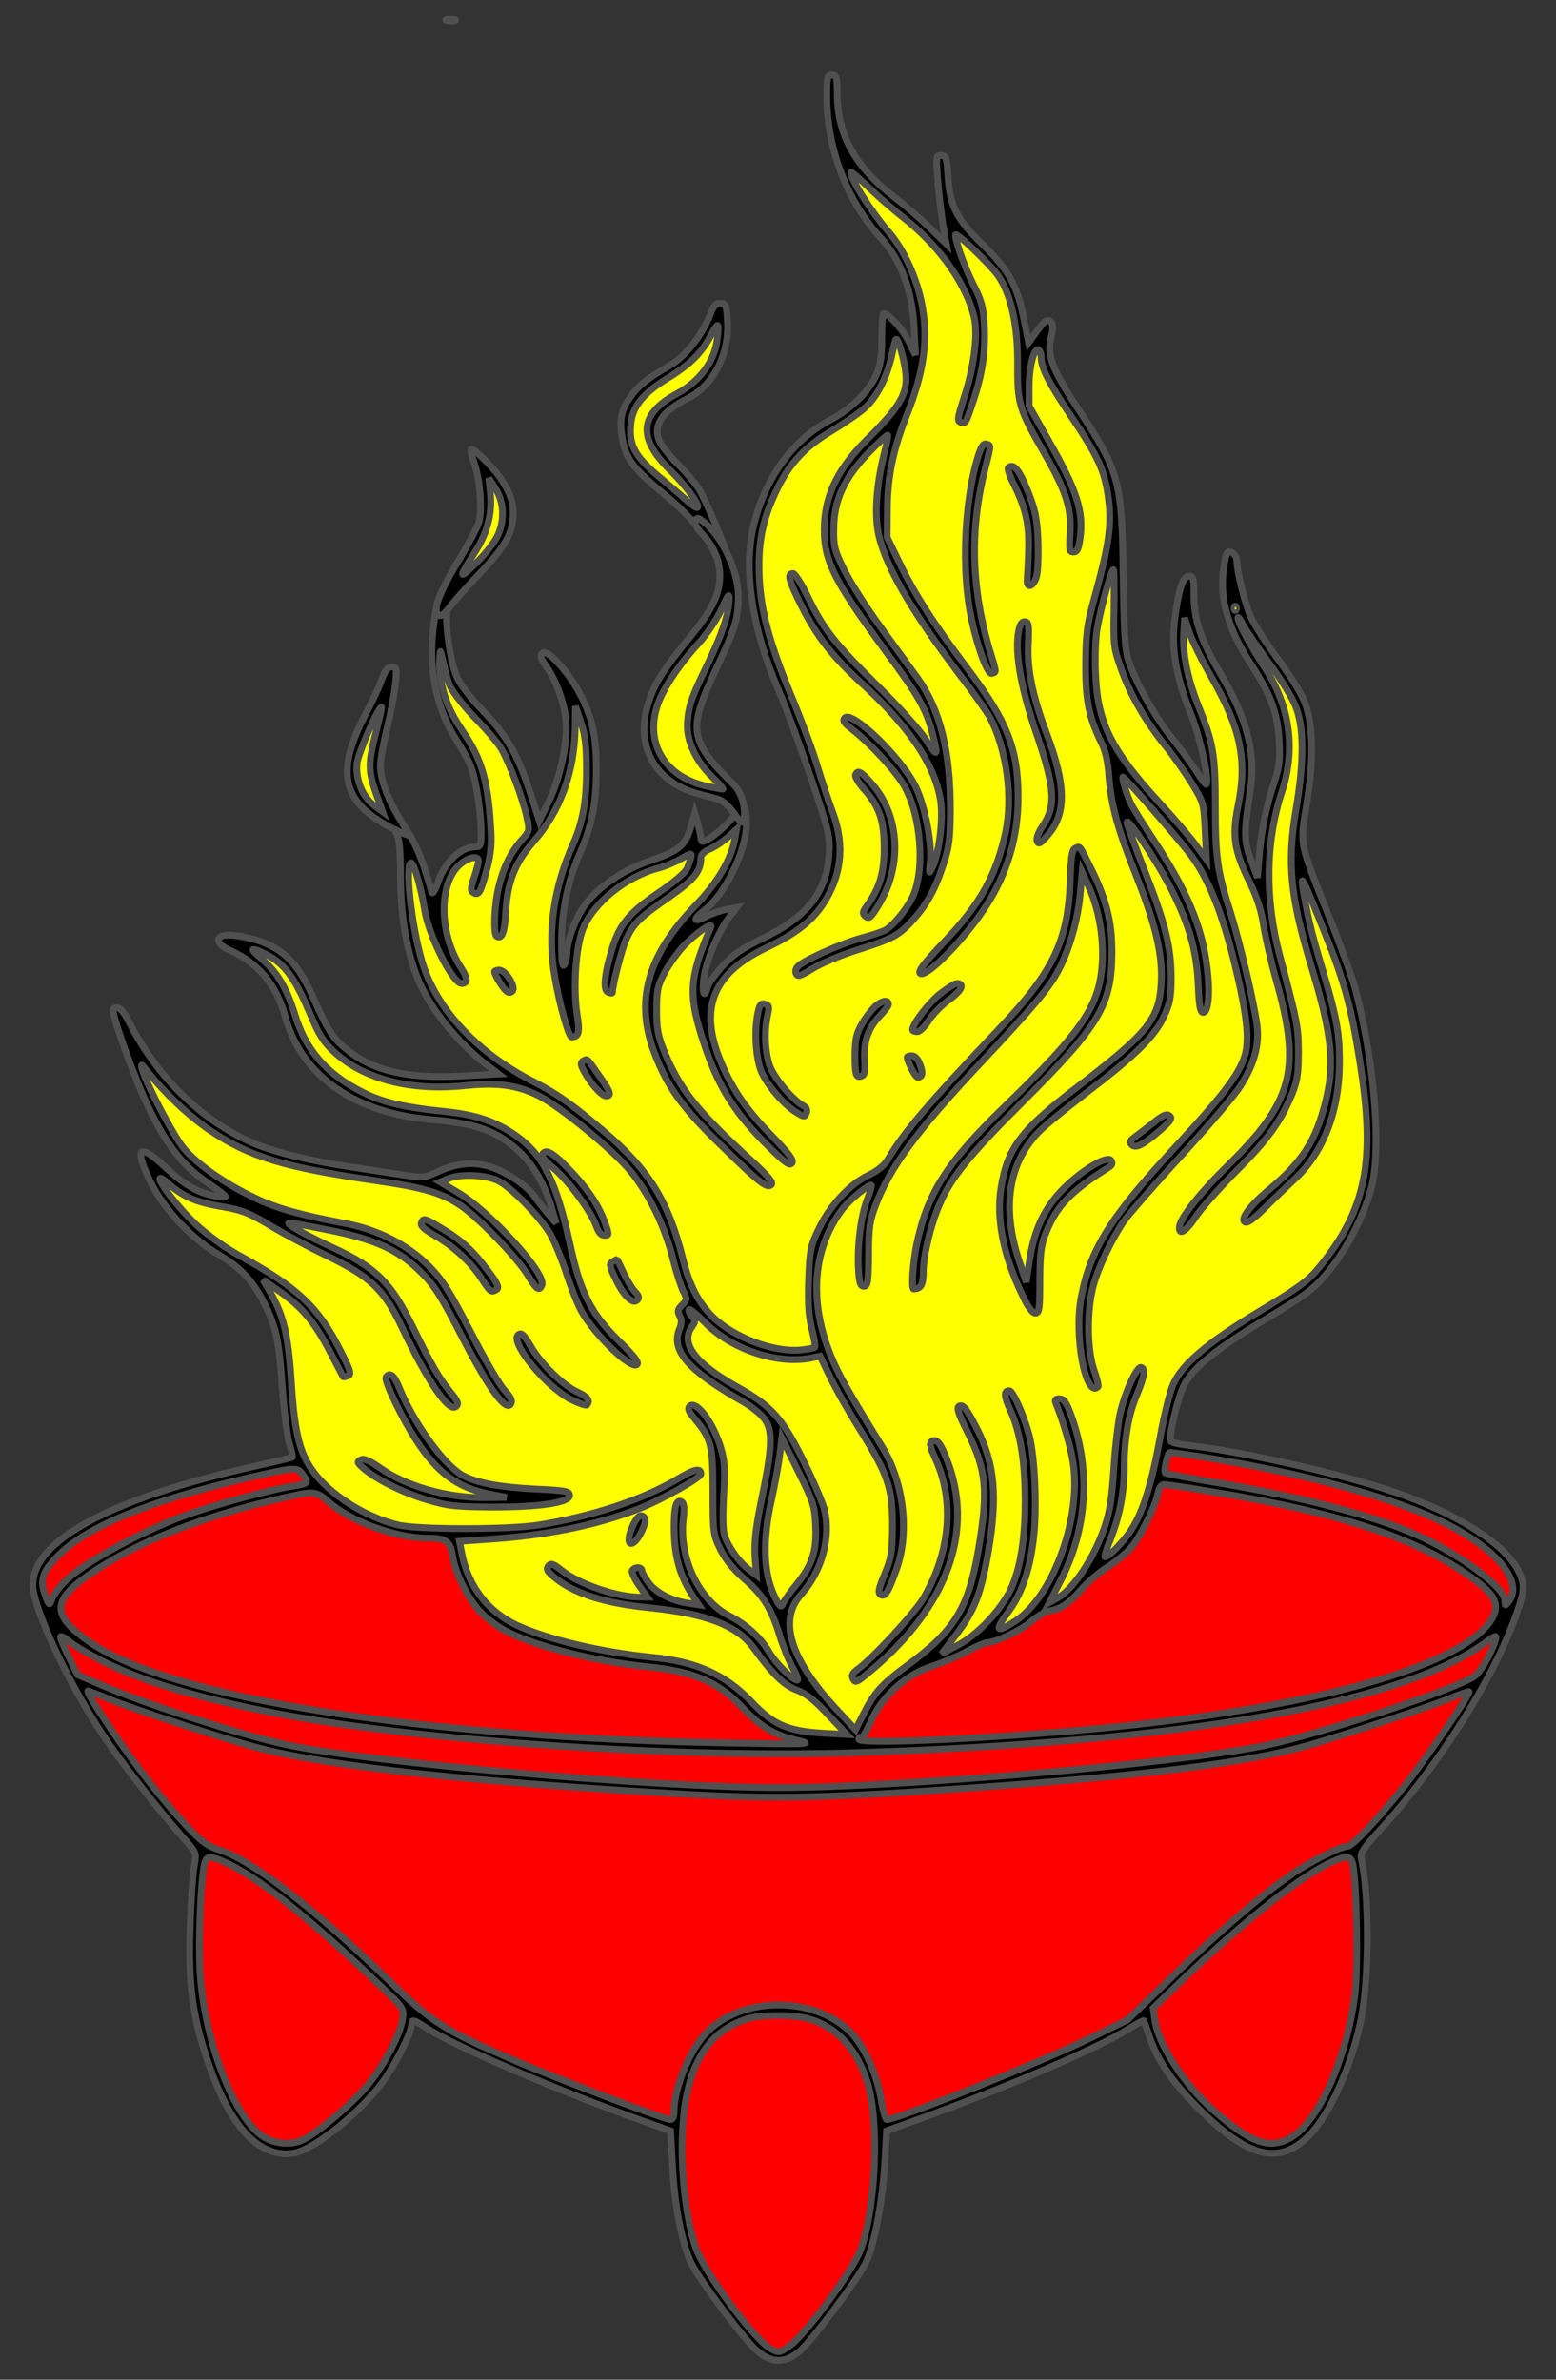 <?xml version="1.0" encoding="utf-8"?>
<svg xmlns:xl="http://www.w3.org/1999/xlink" xmlns="http://www.w3.org/2000/svg"
     xmlns:dc="http://purl.org/dc/elements/1.1/"
     xmlns:xlink="http://www.w3.org/1999/xlink"
     version="1.1"
     viewBox="67.5 63 229.5 351"
     width="229.5"
     height="351"
     preserveAspectRatio="xMidYMid meet"
     zoomAndPan="magnify"
     contentScriptType="application/ecmascript"
     contentStyleType="text/css">
   <rect x="67.5" y="63" width="229.5" height="351" fill="#333333" stroke="none"/>
   <defs/>
   <g fill-opacity="1" stroke-opacity="1" stroke="#505050" stroke-dasharray="none"
      fill="#ffff00">
      <title>Brazier</title>
      <g>
         <title>Art</title>
         <g>
            <g>
               <g>
                  <g  id="outline-0">
                     <path 
                           d="M 174.858 145.177 C 174.667 143.967 171.433 136.436 170.528 135.019 C 169.95 134.15 168.528 132.495 167.342 131.322 C 166.155 130.149 164.998 128.652 164.737 128.013 C 163.807 125.679 165.168 123.663 168.874 121.796 C 172.691 119.87 175.086 115.289 174.794 110.414 C 174.651 107.995 174.581 107.806 173.809 107.729 C 173.114 107.638 172.773 108.013 172.209 109.503 C 171.008 112.534 168.507 115.691 166.19 116.978 C 163.07 118.753 161.579 119.95 160.441 121.611 C 159.1 123.504 158.842 124.905 159.269 127.599 C 159.733 130.526 160.902 132.102 165.046 135.527 C 168.861 138.644 171.746 141.949 172.799 144.303 C 173.264 145.47 173.644 145.85 174.191 145.763 C 174.62 145.695 174.895 145.412 174.858 145.177 Z"
                           fill="black"/>
                  </g>
               </g>
               <g>
                  <path d="M 164.971 133.538 C 161.105 130.349 160.19 128.613 160.56 125.393 C 160.814 122.952 162.422 120.977 165.739 118.931 C 169.206 116.821 170.87 115.197 172.328 112.525 C 173.469 110.383 173.559 110.449 173.306 112.89 C 172.954 116.227 170.786 119.212 167.32 121.081 C 161.825 124.032 161.504 127.565 166.249 132.255 C 169.943 135.872 172.076 139.736 168.817 136.85 C 167.882 135.998 166.127 134.516 164.971 133.538 Z"/>
               </g>
            </g>
            <g>
               <g  id="outline-1">
                  <path 
                        d="M 133.445 66.05 C 133.8 66.129 134.354 66.129 134.63 66.05 C 134.868 65.931 134.591 65.852 133.919 65.852 C 133.287 65.852 133.05 65.931 133.445 66.05 Z"
                        fill="black"/>
               </g>
            </g>
            <g>
               <g  id="outline-2">
                  <path 
                        d="M 189.449 77.235 C 189.449 84.863 192.414 92.649 197.394 98.064 C 200.397 101.344 202.057 105.85 202.334 111.422 L 202.532 115.375 L 201.504 113.32 C 200.595 111.502 198.54 109.249 197.828 109.249 C 197.67 109.249 197.552 110.909 197.552 112.924 C 197.552 115.81 197.354 116.956 196.682 118.418 C 195.536 120.908 192.967 123.359 189.845 125.019 C 184.272 127.943 180.122 133.872 178.541 141.025 C 177.158 147.428 178.541 156.084 182.296 164.7 C 183.363 167.15 185.497 172.96 187.078 177.624 C 189.805 185.766 189.924 186.24 189.766 189.086 C 189.41 194.659 186.485 198.334 179.845 201.496 C 176.92 202.919 175.695 203.749 174.075 205.488 C 172.968 206.713 171.941 208.136 171.822 208.69 C 171.348 210.508 170.992 209.243 171.348 206.99 C 171.743 204.46 173.521 200.311 175.102 198.216 L 176.13 196.872 L 174.628 197.149 C 173.759 197.307 172.415 197.781 171.585 198.216 C 169.727 199.164 169.648 198.611 171.427 197.228 C 174.43 194.935 177.592 188.454 177.592 184.541 C 177.592 181.537 177.276 181.379 175.616 183.513 C 174.312 185.173 171.901 187.11 171.111 187.11 C 170.992 187.11 170.873 186.873 170.873 186.596 C 170.873 186.359 170.676 185.41 170.439 184.541 L 169.964 182.96 L 169.411 184.936 C 168.581 187.742 167.672 188.493 163.601 189.876 C 159.333 191.299 155.38 194.026 153.523 196.872 C 152.218 198.809 151.112 201.971 151.112 203.67 C 151.112 204.223 150.914 204.974 150.716 205.29 C 150.44 205.686 150.321 204.619 150.321 201.931 C 150.321 197.346 151.27 192.801 153.127 188.612 C 154.787 184.857 155.459 181.339 155.459 176.438 C 155.459 171.617 154.827 168.652 152.969 165.214 C 151.27 162.012 148.187 158.692 147.515 159.325 C 147.12 159.72 147.238 160.115 148.108 161.34 C 149.531 163.396 150.637 166.439 150.954 169.008 C 151.309 172.091 150.203 177.624 148.464 181.142 L 147.041 184.066 L 145.737 180.035 C 143.879 174.344 142.298 171.577 138.78 167.901 C 137.081 166.162 135.342 163.91 134.907 162.921 C 133.998 160.866 133.208 155.807 133.405 153.357 C 133.484 152.132 133.366 151.736 132.852 151.618 C 132.061 151.46 131.824 152.171 131.35 156.163 C 130.718 161.973 131.982 167.783 134.907 172.288 C 135.737 173.593 136.725 175.371 137.041 176.28 C 137.753 178.375 138.464 182.96 138.464 185.687 C 138.464 187.663 138.385 187.9 137.674 187.9 C 135.46 187.9 133.129 190.113 132.101 193.117 C 131.706 194.303 131.31 194.935 131.192 194.619 C 131.113 194.303 130.639 192.762 130.164 191.26 C 128.979 187.544 127.081 184.225 126.331 184.501 C 126.014 184.62 125.659 184.738 125.58 184.738 C 125.461 184.738 125.659 185.252 125.975 185.885 C 126.41 186.714 126.568 188.414 126.568 192.287 C 126.607 197.979 127.358 202.761 128.979 206.99 C 130.678 211.456 134.947 216.831 139.65 220.349 L 141.033 221.416 L 135.895 221.693 C 127.714 222.167 122.536 221.021 118.623 217.78 C 116.568 216.159 115.857 215.013 113.446 209.599 C 111.312 204.856 108.901 202.603 104.751 201.496 C 101.707 200.706 99.731 200.745 99.731 201.654 C 99.731 202.168 100.324 202.682 101.391 203.156 C 105.62 205.053 108.268 208.215 109.573 212.958 C 112.023 221.772 119.888 227.265 131.508 228.175 C 137.871 228.728 140.796 229.795 144.116 232.878 C 146.211 234.854 147.871 237.779 148.898 241.257 L 149.531 243.431 L 148.345 242.047 C 147.713 241.296 146.764 240.111 146.29 239.399 C 145.065 237.7 141.666 235.526 139.255 234.933 C 136.844 234.34 134.591 234.656 131.943 235.882 C 130.046 236.751 129.809 236.751 126.805 236.277 C 125.066 236.04 121.706 235.486 119.295 235.131 C 113.209 234.222 108.387 233.036 105.225 231.771 C 97.597 228.609 90.799 222.088 86.689 214.025 C 85.582 211.851 84.871 211.219 84.199 211.851 C 83.803 212.247 87.4 222.246 89.455 226.435 C 91.985 231.692 94.396 234.854 97.676 237.146 C 101.312 239.676 101.391 239.794 99.534 239.478 C 96.767 239.004 94.791 237.858 91.985 235.249 C 87.914 231.415 87.163 232.245 89.85 237.621 C 91.827 241.533 95.937 245.841 99.889 248.134 C 103.091 250.031 104.909 252.007 106.687 255.643 C 108.308 259.003 108.664 260.86 109.177 268.133 C 109.415 271.295 109.849 274.733 110.165 275.84 C 110.482 276.907 110.719 277.855 110.6 277.934 C 110.521 278.014 108.11 278.606 105.186 279.239 C 82.539 284.298 70.879 291.017 72.5 298.052 C 73.527 302.637 78.073 311.964 82.618 318.802 C 85.068 322.556 90.641 329.671 94.751 334.334 C 96.49 336.31 96.49 336.31 96.135 338.287 C 95.937 339.354 95.66 343.385 95.542 347.179 C 95.265 355.242 95.819 359.787 97.795 365.993 C 101.115 376.427 105.62 381.446 110.837 380.577 C 113.881 380.063 120.758 374.49 124.038 369.945 C 125.935 367.257 128.188 362.791 128.188 361.684 C 128.188 360.775 128.425 360.815 130.52 362.198 C 134.789 364.925 150.479 371.644 162.218 375.794 L 166.407 377.296 L 166.684 382.276 C 166.961 388.126 168.028 393.698 169.411 396.702 C 170.518 399.113 177.316 408.204 179.213 409.784 C 181.387 411.603 183.284 411.603 185.458 409.784 C 187.276 408.243 194.429 398.639 195.338 396.465 C 196.564 393.619 197.67 387.533 197.986 382.118 L 198.263 377.296 L 202.848 375.636 C 216.088 370.854 229.921 364.886 234.19 362.119 C 235.257 361.447 236.166 360.973 236.206 361.052 C 236.245 361.131 236.64 362.198 237.036 363.384 C 238.182 366.822 240.355 370.024 243.992 373.7 C 251.501 381.288 256.086 382.474 260.552 378.008 C 263.674 374.885 266.955 367.494 268.298 360.578 C 269.484 354.452 269.445 342.002 268.259 337.061 C 268.101 336.389 268.694 335.481 270.868 333.109 C 279.602 323.584 287.784 310.699 291.183 301.016 C 292.408 297.538 292.447 296.629 291.42 294.653 C 289.404 290.661 282.408 286.234 273.041 283.033 C 265.176 280.345 250.75 277.104 242.885 276.195 C 241.541 276.077 240.316 275.761 240.197 275.603 C 239.802 274.931 241.304 268.726 242.253 267.066 C 243.755 264.497 246.995 261.888 254.268 257.501 C 260.315 253.865 261.303 253.114 263.398 250.584 C 266.283 247.106 269.01 241.652 269.919 237.542 C 271.223 231.494 270.077 218.728 267.31 208.571 C 266.876 207.03 265.137 202.208 263.398 197.9 C 259.09 187.07 259.208 187.742 260.236 181.497 C 261.342 174.739 261.184 169.364 259.761 166.162 C 259.248 164.977 257.509 162.25 255.888 160.076 C 254.268 157.902 252.529 155.175 252.015 154.068 C 251.106 152.013 249.96 147.428 249.92 145.689 C 249.92 144.859 248.972 144.069 248.497 144.543 C 248.379 144.622 248.142 145.689 247.983 146.835 C 247.312 151.104 248.616 155.807 251.975 160.906 C 254.9 165.411 255.928 168.059 256.165 172.17 C 256.323 175.016 256.204 176.083 255.532 178.098 C 254.307 181.735 253.556 185.292 253.24 189.086 L 252.963 192.445 L 252.015 189.876 C 250.948 187.11 250.948 185.647 251.896 179.679 C 252.766 174.107 251.462 169.048 247.509 162.368 C 244.624 157.467 243.596 154.424 243.596 150.709 C 243.596 148.337 243.517 147.982 242.885 147.982 C 242.015 147.982 241.423 149.602 240.83 153.871 C 240.197 158.495 240.83 162.566 243.241 168.534 C 244.505 171.775 245.928 178.217 245.414 178.691 C 245.335 178.77 244.664 177.901 243.952 176.755 C 243.201 175.608 241.541 173.316 240.197 171.656 C 237.707 168.494 235.059 163.751 233.953 160.471 C 233.439 158.93 233.281 156.519 233.162 148.416 C 233.004 133.832 232.688 132.686 226.443 123.2 C 222.649 117.43 221.859 115.296 222.53 112.727 C 222.847 111.541 222.847 110.869 222.57 110.553 C 222.056 109.921 221.661 110.158 220.317 112.015 L 219.21 113.557 L 218.539 110.158 C 217.55 105.099 216.325 102.885 212.531 99.17 C 208.579 95.336 207.591 93.4 207.314 88.973 C 207.156 86.246 207.037 85.93 206.326 85.93 C 205.575 85.93 205.535 86.088 205.812 89.566 C 205.97 91.582 206.326 94.546 206.563 96.087 L 207.077 98.973 L 204.508 96.483 C 203.085 95.099 200.832 93.163 199.528 92.175 C 193.718 87.748 191.03 82.966 190.991 76.998 C 190.991 74.389 190.872 74.073 190.2 74.073 C 189.528 74.073 189.449 74.389 189.449 77.235 Z"
                        fill="black"/>
               </g>
            </g>
            <g>
               <path d="M 200.555 94.941 C 206.089 99.249 210.12 104.98 211.227 110 C 211.741 112.529 211.108 117.43 209.646 121.778 C 208.776 124.505 208.658 125.058 209.132 125.256 C 209.922 125.532 209.922 125.532 210.99 122.331 C 212.373 118.3 212.887 114.782 212.689 111.067 C 212.531 108.3 212.294 107.391 211.069 104.98 C 209.804 102.451 208.421 98.656 208.421 97.668 C 208.421 97.075 213.677 102.095 214.823 103.794 C 216.681 106.64 217.63 111.106 217.59 116.719 C 217.55 122.529 217.788 123.319 221.424 129.643 C 224.744 135.413 225.534 137.903 225.337 141.539 C 225.179 144.108 225.218 144.424 225.85 144.424 C 226.364 144.424 226.601 143.95 226.799 142.448 C 227.352 138.456 226.364 135.374 222.293 128.22 L 219.29 122.884 L 219.29 119.92 C 219.29 116.995 220.04 114.189 220.712 114.624 C 220.91 114.742 221.068 115.256 221.068 115.731 C 221.068 117.272 222.214 119.525 225.534 124.465 C 229.566 130.512 230.475 132.488 230.988 136.559 C 231.502 140.393 231.067 143.436 228.933 151.143 C 227.827 155.135 227.668 156.321 227.629 160.827 C 227.589 166.281 228.103 168.771 229.921 172.486 C 230.554 173.711 230.909 175.332 231.067 177.624 C 231.384 181.814 232.411 185.45 235.138 192.287 C 237.984 199.481 238.972 203.749 238.775 207.899 C 238.498 213.314 236.877 215.329 226.364 223.353 C 218.064 229.676 216.088 232.324 215.14 238.253 C 214.428 242.719 215.495 248.173 218.183 253.786 C 219.052 255.722 219.764 256.671 220.199 256.671 C 220.791 256.671 220.87 256.118 220.87 251.849 C 220.91 247.778 221.029 246.632 221.78 244.814 C 223.36 240.822 225.455 238.688 231.107 235.131 C 231.542 234.854 231.621 234.538 231.384 234.182 C 230.87 233.352 227.273 235.447 224.507 238.174 C 221.661 240.98 220.08 244.221 219.369 248.766 L 218.855 252.126 L 217.748 248.766 C 215.258 241.138 216.246 234.617 220.594 230.072 C 221.384 229.202 224.625 226.554 227.787 224.143 C 234.98 218.649 237.786 215.883 239.17 212.918 C 240.079 210.942 240.237 210.112 240.237 207.069 C 240.197 202.484 239.367 199.164 236.245 191.22 C 234.862 187.703 233.716 184.58 233.716 184.304 C 233.716 183.315 238.419 190.43 240.395 194.422 C 242.964 199.56 243.992 203.314 244.229 208.255 C 244.347 211.179 244.505 212.247 244.901 212.326 C 245.731 212.484 246.007 209.44 245.533 205.725 C 244.822 199.718 242.529 194.303 237.747 187.031 C 236.206 184.699 234.704 182.327 234.387 181.695 C 233.795 180.588 232.886 177.624 233.123 177.624 C 233.439 177.624 242.055 187.544 243.438 189.521 C 245.889 192.999 247.786 197.781 249.564 204.974 C 251.343 212.247 251.817 216.159 251.145 218.57 C 250.394 221.297 247.944 224.538 240.869 232.166 C 231.384 242.403 228.34 247.185 226.997 254.22 C 225.85 259.912 227.629 269.358 229.447 267.54 C 229.566 267.421 229.289 266.315 228.854 265.05 C 227.827 262.086 227.787 256.315 228.736 252.719 C 229.487 249.912 231.502 245.683 233.32 243.035 C 233.992 242.087 237.747 237.779 241.699 233.471 C 245.652 229.163 249.564 224.578 250.394 223.274 C 252.41 220.151 253.24 217.266 252.924 214.42 C 252.529 211.1 250.394 202.089 248.932 197.386 C 247.035 191.497 246.758 189.402 246.758 181.814 C 246.758 174.304 246.442 172.565 244.268 167.15 C 242.648 163.08 241.897 159.404 242.095 156.281 L 242.213 154.108 L 242.924 156.281 C 243.32 157.467 244.782 160.431 246.165 162.842 C 250.513 170.431 251.501 175.134 250.078 181.972 C 249.209 186.359 249.525 188.454 251.857 193.196 C 252.924 195.37 253.556 197.386 253.872 199.52 C 254.149 201.22 254.94 204.777 255.691 207.425 C 259.485 220.744 258.26 225.447 248.497 235.012 C 244.505 238.925 241.581 242.64 241.462 243.944 C 241.344 245.288 242.371 244.695 243.794 242.561 C 244.624 241.296 247.351 238.213 249.881 235.684 C 254.505 231.06 256.323 228.53 258.062 224.38 C 258.813 222.523 259.011 221.376 259.011 218.333 C 259.011 214.539 258.892 213.867 256.244 203.907 C 254.031 195.489 254.149 187.189 256.56 179.798 C 258.615 173.593 257.785 167.309 254.228 161.775 C 252.054 158.416 250.434 155.491 250.118 154.305 C 249.999 153.752 250.315 154.147 250.829 155.135 C 251.382 156.123 253.161 158.732 254.781 160.945 C 256.402 163.119 258.141 165.965 258.615 167.229 C 259.841 170.312 259.841 175.332 258.655 182.367 C 257.311 190.272 257.785 195.212 260.947 205.646 C 263.951 215.567 264.425 219.954 262.963 225.685 C 261.54 231.336 259.524 234.419 254.742 238.411 C 251.975 240.703 250.394 242.798 251.106 243.233 C 251.462 243.47 252.331 242.838 253.872 241.336 C 255.137 240.071 257.232 238.055 258.536 236.83 C 262.765 232.878 265.097 226.673 265.058 219.519 C 265.058 215.013 264.623 212.879 262.172 204.698 C 260.789 200.034 260.315 197.939 259.643 193.829 C 259.327 191.813 259.761 192.722 262.884 200.548 C 265.809 207.859 266.797 211.496 268.061 219.519 C 270.433 234.34 269.049 241.336 262.054 249.952 C 260.433 251.928 259.09 252.916 253.359 256.355 C 245.652 260.979 241.778 264.259 240.514 267.263 C 240.039 268.33 239.209 271.69 238.656 274.773 C 237.431 281.571 236.126 285.879 234.506 288.408 C 233.36 290.266 231.067 292.637 230.475 292.637 C 230.356 292.637 230.672 291.531 231.226 290.187 C 232.609 286.788 233.32 283.152 233.32 279.397 C 233.32 275.168 233.953 271.611 235.178 268.726 C 236.285 266.038 236.482 264.931 235.81 264.694 C 235.217 264.497 233.439 268.291 232.727 271.413 C 232.411 272.796 231.977 276.512 231.779 279.634 C 231.502 283.982 231.186 285.997 230.435 288.211 C 228.854 292.835 225.89 297.301 223.519 298.684 L 222.293 299.356 L 223.993 296.036 C 227.906 288.369 228.419 279.594 225.416 271.571 C 224.783 269.832 224.388 269.318 223.756 269.318 C 223.163 269.318 223.044 269.476 223.242 269.99 C 224.349 272.717 225.416 276.393 225.771 278.685 C 227.036 286.827 222.886 298.329 217.353 302.044 C 214.468 303.941 214.112 303.625 216.088 300.937 C 218.183 298.091 219.329 294.85 219.922 290.068 C 220.475 285.721 220.159 277.895 219.29 274.654 C 218.499 271.729 216.918 268.133 216.365 268.133 C 215.535 268.133 215.574 268.923 216.523 271.018 C 217.985 274.18 218.697 278.567 218.697 284.337 C 218.697 290.147 217.985 294.416 216.562 297.459 C 215.1 300.502 211.741 304.099 208.816 305.64 L 206.365 306.945 L 208.539 304.099 C 211.227 300.542 212.175 298.131 213.242 292.044 C 214.665 283.705 214.231 278.883 211.582 273.705 C 210.081 270.781 209.527 270.069 208.934 270.425 C 208.579 270.662 208.895 271.65 210.16 274.14 C 213.005 279.832 213.282 282.875 211.82 291.531 C 210.318 300.226 208.342 303.506 201.267 308.684 C 197.552 311.411 196.445 312.636 194.785 315.956 L 193.678 318.13 L 190.991 315.245 C 184.035 307.775 182.217 301.965 185.695 298.131 C 188.738 294.732 190.082 289.752 189.094 285.642 C 188.817 284.574 187.434 281.373 186.011 278.488 C 182.928 272.204 181.268 270.346 176.17 267.54 C 170.043 264.101 167.83 261.177 169.53 258.726 C 170.122 257.896 170.122 257.738 169.53 257.106 C 169.174 256.71 169.016 256.315 169.134 256.157 C 169.253 256.038 170.281 256.868 171.427 258.015 C 175.3 262.007 182.138 264.299 187.078 263.311 L 188.461 263.034 L 189.924 266.077 C 190.714 267.737 192.769 271.374 194.508 274.14 C 198.5 280.582 199.133 282.44 199.133 288.092 C 199.093 291.926 198.975 292.756 197.986 295.167 C 197.077 297.34 196.959 297.933 197.394 298.21 C 198.065 298.605 198.579 297.736 199.804 294.218 C 201.662 288.882 200.753 281.531 197.631 276.433 C 192.335 267.816 191.228 265.84 190.003 262.876 C 186.762 254.853 187.394 247.067 191.781 241.296 C 192.769 239.992 195.773 237.542 196.01 237.818 C 196.089 237.897 195.813 238.885 195.378 239.992 C 194.469 242.403 193.916 246.711 194.113 250.229 C 194.232 252.244 194.39 252.719 194.904 252.719 C 195.496 252.719 195.576 252.126 195.615 248.055 C 195.615 244.102 195.773 243.035 196.643 240.782 C 198.737 235.21 202.729 229.795 211.859 220.072 C 220.12 211.298 222.372 208.61 223.835 205.686 C 225.337 202.682 226.522 198.453 226.839 194.659 L 227.115 191.655 L 228.024 193.631 C 229.566 197.03 230.277 201.061 230.079 204.974 C 229.684 211.377 227.234 215.013 215.653 226.238 C 207.156 234.459 204.271 239.004 202.69 246.592 C 202.136 249.32 201.899 253.114 202.255 253.114 C 203.322 253.114 203.678 252.481 203.678 250.584 C 203.678 248.213 204.784 243.589 206.049 240.703 C 207.749 236.672 210.515 233.313 218.499 225.368 C 229.684 214.223 231.423 211.259 231.502 203.71 C 231.542 199.006 230.712 195.686 228.301 190.864 C 226.641 187.544 226.839 187.821 226.127 188.098 C 225.613 188.295 225.455 189.323 225.337 193.157 C 224.981 201.971 222.768 206.476 214.626 215.013 C 204.389 225.803 200.793 230.032 198.5 233.945 C 197.947 234.893 196.959 235.684 195.496 236.395 C 192.73 237.739 189.845 240.901 188.224 244.34 C 187.078 246.75 186.92 247.383 186.762 251.73 C 186.643 255.327 186.762 257.106 187.236 259.003 C 187.592 260.386 187.789 261.611 187.671 261.73 C 187.592 261.848 186.604 262.007 185.537 262.125 C 181.624 262.481 175.814 260.307 172.691 257.303 C 170.518 255.169 169.174 252.6 168.186 248.529 C 166.052 240.111 163.206 235.526 156.526 229.834 C 152.021 226.001 149.57 224.262 146.369 222.641 C 138.029 218.452 131.864 211.891 129.769 204.895 C 128.188 199.678 127.161 190.272 128.149 190.272 C 128.544 190.272 129.611 193.908 130.125 197.188 C 130.718 200.982 134.275 208.057 135.579 208.057 C 136.528 208.057 136.488 207.267 135.54 205.804 C 132.22 200.785 132.14 193.196 135.381 190.469 C 136.646 189.402 138.069 189.165 138.069 189.995 C 138.069 190.272 137.792 191.378 137.437 192.406 C 136.883 194.026 136.883 194.382 137.318 194.659 C 138.109 195.133 138.385 194.698 139.294 191.26 C 139.966 188.691 140.045 187.426 139.848 184.541 C 139.413 177.98 138.504 174.897 135.737 170.826 C 134.472 168.969 131.817 164.918 132.44 159.147 C 132.479 158.475 133.208 162.882 133.959 164.344 C 134.512 165.411 136.211 167.506 137.713 169.048 C 139.215 170.549 140.915 172.565 141.468 173.474 C 142.614 175.49 144.669 180.905 145.223 183.632 C 145.618 185.489 145.618 185.608 144.432 186.912 C 142.772 188.809 141.745 190.944 141.033 193.908 C 140.401 196.595 140.243 200.785 140.757 201.101 C 141.547 201.575 141.942 200.508 142.1 197.386 C 142.377 192.999 143.444 190.311 146.132 187.189 C 150.163 182.644 152.218 176.913 152.337 170.312 L 152.376 167.15 L 153.167 169.522 C 153.799 171.3 153.997 172.96 153.997 176.241 C 154.036 181.063 153.483 184.225 152.021 187.505 C 149.096 194.105 148.187 200.706 149.333 207.109 C 150.084 211.417 151.388 215.962 151.823 215.962 C 152.89 215.922 153.048 215.25 152.614 212.602 C 152.021 208.69 152.416 202.84 153.444 200.113 C 154.906 196.279 159.767 192.327 164.55 191.062 C 165.538 190.825 167.079 190.153 167.988 189.639 C 169.806 188.612 169.767 188.572 168.858 191.062 C 168.621 191.655 167 193.078 164.708 194.619 C 160.4 197.544 158.898 199.322 157.831 202.8 C 156.645 206.634 156.408 209.085 157.198 209.361 C 157.554 209.519 157.831 209.519 157.831 209.401 C 157.831 208.334 159.254 202.8 159.886 201.496 C 160.953 199.204 161.783 198.374 166.17 195.331 C 169.964 192.683 170.873 191.536 170.873 189.481 C 170.873 189.086 171.387 188.572 172.138 188.256 C 172.85 187.979 173.996 187.189 174.786 186.556 L 176.13 185.331 L 175.853 186.912 C 175.3 189.837 173.284 193.236 170.122 196.516 C 162.89 204.026 161.072 210.745 164.115 218.531 C 165.972 223.313 168.146 226.356 173.403 231.494 C 179.41 237.383 180.636 238.372 181.268 237.739 C 181.584 237.423 180.873 236.514 178.185 234.064 C 170.32 226.87 167.83 223.748 165.498 218.136 C 164.55 215.804 164.352 214.816 164.352 212.009 C 164.352 209.124 164.51 208.373 165.498 206.516 C 166.091 205.37 167.356 203.591 168.304 202.563 C 170.122 200.627 172.771 198.809 172.336 199.797 C 169.055 207.425 168.937 209.836 171.545 217.543 C 173.601 223.55 176.051 227.384 180.912 232.166 C 183.323 234.538 183.995 235.012 184.311 234.538 C 184.588 234.103 183.877 233.154 181.387 230.585 C 177.474 226.594 175.3 223.392 173.561 218.966 C 170.636 211.496 172.81 206.437 180.596 202.761 C 184.786 200.745 187.078 199.006 188.777 196.516 C 191.584 192.366 192.137 187.821 190.398 183.039 C 189.805 181.497 188.777 178.336 188.066 176.043 C 187.394 173.751 185.853 169.68 184.746 166.953 C 180.794 157.507 179.529 152.645 179.45 146.796 C 179.41 142.369 180.161 139.128 182.138 135.097 C 183.995 131.263 186.327 128.813 190.279 126.481 C 192.097 125.374 194.232 123.912 195.062 123.161 C 196.88 121.54 198.382 118.537 199.093 115.138 C 199.646 112.608 199.646 112.608 200.121 113.794 C 200.358 114.426 200.753 115.928 200.951 117.074 C 201.623 120.71 200.635 122.647 195.338 127.864 C 191.228 131.975 189.331 135.729 189.094 140.156 C 188.857 145.452 190.2 148.219 198.105 159.009 C 203.006 165.649 204.113 167.585 205.022 171.142 C 205.931 174.699 205.812 174.818 204.034 172.051 C 203.124 170.668 199.963 167.111 196.959 164.186 C 190.635 157.941 188.936 155.768 186.643 151.025 C 185.734 149.128 184.746 147.586 184.469 147.586 C 183.56 147.586 183.837 148.614 185.655 152.25 C 187.987 156.914 190.279 159.839 194.864 164.028 C 201.939 170.51 205.733 176.399 206.286 181.616 C 206.563 184.383 205.97 188.888 205.061 190.864 C 204.508 192.011 204.508 192.011 204.705 190.074 C 204.982 187.268 203.915 181.853 202.532 179.007 C 200.437 174.739 193.204 167.743 192.097 168.889 C 191.742 169.285 191.979 169.64 193.204 170.589 C 195.931 172.723 199.607 176.715 200.872 178.928 C 203.322 183.236 203.954 191.102 202.176 195.133 C 201.346 196.991 199.251 199.56 198.065 200.192 C 197.631 200.429 196.01 200.982 194.469 201.378 C 191.663 202.168 186.683 204.342 185.378 205.37 C 184.944 205.686 184.746 206.16 184.904 206.555 C 185.141 207.109 185.458 207.03 187.394 205.844 C 188.619 205.093 191.544 203.868 193.836 203.156 C 199.133 201.457 200.002 201.022 201.978 198.888 C 204.113 196.556 205.417 194.263 206.603 190.588 C 207.472 188.019 207.63 186.833 207.67 182.683 C 207.709 173.79 206.168 167.664 202.769 162.921 C 201.623 161.34 199.133 157.902 197.235 155.293 C 195.338 152.685 193.006 149.049 192.097 147.231 C 190.556 144.148 190.437 143.634 190.477 140.907 C 190.517 136.757 192.018 133.516 195.615 129.761 C 197.077 128.259 198.342 127.113 198.421 127.192 C 198.5 127.271 198.303 128.418 197.947 129.761 C 196.88 133.951 196.485 138.18 196.959 141.144 C 197.71 145.808 201.583 152.685 209.053 162.526 C 211.148 165.253 213.163 168.139 213.559 168.889 C 216.009 173.711 216.918 180.588 215.811 185.805 C 214.428 192.169 212.057 196.398 206.682 202.01 C 203.836 205.014 202.887 206.239 203.203 206.555 C 204.034 207.385 209.843 201.457 212.966 196.595 C 216.128 191.655 217.669 186.398 217.669 180.588 C 217.669 173.435 216.049 169.364 210.199 161.617 C 205.18 154.977 202.413 150.669 200.16 146.005 L 198.342 142.251 L 198.382 137.903 C 198.421 133.16 199.251 129.168 201.346 123.951 C 203.757 117.825 204.429 113.122 203.52 108.142 C 202.808 104.19 200.872 99.882 198.619 97.273 C 196.05 94.309 193.006 89.527 193.006 88.42 C 193.006 88.262 194.113 89.21 195.496 90.515 C 196.84 91.819 199.133 93.835 200.555 94.941 Z"/>
            </g>
            <g>
               <path d="M 231.818 152.843 C 231.7 158.139 231.779 158.613 232.846 161.617 C 234.19 165.451 236.443 169.364 239.446 173.079 C 240.672 174.581 242.411 177.11 243.359 178.652 C 245.019 181.379 245.059 181.497 245.256 185.608 L 245.454 189.797 L 243.794 187.544 C 242.885 186.319 240.514 183.553 238.498 181.379 C 231.384 173.632 229.368 169.561 229.091 162.408 C 228.973 159.997 229.091 156.993 229.328 155.689 C 229.921 152.408 231.463 146.796 231.739 147.033 C 231.818 147.152 231.858 149.76 231.818 152.843 Z"/>
            </g>
            <g>
               <path d="M 249.802 153.001 C 249.643 153.12 249.525 153.001 249.525 152.724 C 249.525 152.448 249.643 152.329 249.802 152.448 C 249.92 152.606 249.92 152.843 249.802 153.001 Z"/>
            </g>
            <g>
               <path d="M 107.755 204.342 C 109.81 205.686 111.233 207.78 113.169 212.365 C 114.474 215.527 115.185 216.673 116.766 218.136 C 121.113 222.167 128.07 223.985 136.211 223.116 C 140.915 222.641 143.721 223.036 146.962 224.617 C 150.124 226.198 158.068 232.72 160.558 235.803 C 163.245 239.123 165.538 243.865 166.684 248.411 C 167.198 250.466 167.909 252.719 168.265 253.43 C 168.897 254.616 168.858 254.734 168.107 255.485 C 167.435 256.157 167.395 256.434 167.751 257.106 C 168.067 257.698 168.067 258.212 167.712 259.042 C 166.407 262.204 169.055 265.208 177.237 269.832 C 178.264 270.425 179.569 271.453 180.122 272.125 C 181.505 273.784 181.466 276.116 179.924 283.705 C 178.976 288.25 178.739 290.345 178.857 292.519 L 179.055 295.325 L 177.948 294.495 C 176.644 293.546 175.063 291.412 174.43 289.673 C 174.114 288.882 174.075 286.946 174.233 283.705 C 174.47 279.792 174.391 278.488 173.838 276.63 C 172.771 272.954 170.202 269.437 169.213 270.425 C 168.897 270.741 169.055 271.176 169.846 272.125 C 172.415 275.168 172.652 276.077 172.652 282.954 C 172.652 289.08 172.691 289.357 173.759 291.531 C 174.51 293.032 175.656 294.455 177.237 295.839 C 180.043 298.249 181.268 300.226 182.493 304.217 C 183.007 305.877 183.877 308.012 184.43 309 C 184.983 309.988 185.299 310.818 185.102 310.818 C 184.39 310.818 181.9 308.328 180.912 306.628 C 179.687 304.534 177.553 302.597 175.063 301.332 C 170.557 299.04 167.553 292.677 168.304 286.867 C 168.462 285.483 168.383 284.732 168.067 284.535 C 167.277 284.021 166.921 285.207 166.921 288.29 C 166.961 292.637 167.751 295.443 169.846 298.645 L 170.557 299.712 L 169.016 299.475 C 166.565 299.119 164.352 297.973 163.206 296.51 C 162.653 295.76 162.178 294.93 162.178 294.692 C 162.178 294.099 161.111 294.06 160.755 294.653 C 160.637 294.89 161.072 295.878 161.744 296.827 L 162.969 298.566 L 161.664 298.566 C 158.384 298.526 152.851 296.629 150.321 294.613 C 149.096 293.625 148.74 293.546 148.385 293.981 C 148.029 294.416 148.187 294.771 149.215 295.601 C 152.06 298.012 156.645 299.475 163.324 300.147 C 171.703 301.016 176.249 302.755 178.66 306.075 C 181.466 309.948 183.126 311.569 185.023 312.28 C 186.406 312.794 187.71 313.822 189.647 315.916 L 192.414 318.841 L 188.857 318.644 C 183.639 318.327 181.505 317.379 178.304 313.98 C 174.47 309.988 170.241 308.091 163.759 307.458 C 156.25 306.707 148.345 304.85 143.8 302.755 C 139.373 300.7 136.449 296.866 135.54 291.768 L 135.263 290.345 L 139.136 290.068 C 147.91 289.515 155.222 288.052 161.664 285.562 C 165.024 284.258 170.873 280.978 170.873 280.385 C 170.873 279.476 169.885 279.673 167.395 281.175 C 162.257 284.219 154.827 286.669 146.962 287.934 C 142.614 288.645 129.058 288.645 126.212 287.934 C 120.837 286.63 115.224 282.835 113.011 279.002 C 111.509 276.472 110.877 273.468 110.442 266.473 C 110.007 259.833 109.296 256.908 107.32 253.549 L 106.292 251.77 L 108.782 253.509 C 112.063 255.801 113.881 257.975 116.173 262.362 C 117.201 264.338 118.07 265.998 118.11 266.077 C 118.149 266.117 118.465 266.077 118.821 265.919 C 119.374 265.722 119.216 265.129 117.517 261.848 C 114.355 255.683 111.233 252.798 102.696 248.134 C 100.561 246.948 98.071 245.13 96.293 243.51 C 92.578 239.952 89.06 234.696 92.419 237.66 C 94.554 239.518 96.451 240.348 100.285 240.98 C 103.249 241.494 104.316 241.929 107.399 243.786 C 109.375 244.972 113.09 246.948 115.62 248.173 C 122.141 251.296 124.157 253.232 126.726 258.647 C 130.52 266.67 133.682 271.374 134.749 270.465 C 135.184 270.109 135.065 269.714 133.959 268.37 C 132.18 266.156 131.231 264.536 128.386 258.726 C 125.145 252.165 123.011 250.031 116.845 247.146 C 112.497 245.13 109.849 243.628 110.086 243.391 C 110.165 243.312 112.814 243.786 115.936 244.419 C 123.011 245.841 126.331 247.383 129.651 250.703 C 131.587 252.6 132.615 254.26 135.698 260.267 C 139.61 267.856 142.14 271.295 142.851 270.069 C 143.088 269.595 142.851 269.081 141.903 268.054 C 141.191 267.303 138.939 263.429 136.883 259.398 C 133.721 253.272 132.733 251.73 130.718 249.715 C 127.635 246.592 123.09 244.3 118.307 243.431 C 111.984 242.245 108.229 241.217 105.067 239.676 C 100.64 237.581 96.53 234.696 94.593 232.364 C 93.052 230.506 89.06 222.839 88.467 220.705 C 88.23 219.835 88.349 219.875 89.297 221.1 C 91.985 224.42 95.423 227.661 98.585 229.795 C 104.356 233.629 109.415 235.17 122.694 237.107 C 130.085 238.174 132.733 238.964 135.579 240.901 C 138.148 242.68 143.958 248.687 145.381 251.138 C 146.646 253.232 147.041 253.509 147.436 252.521 C 148.068 250.821 139.61 241.533 134.907 238.806 L 132.417 237.344 L 133.563 236.87 C 135.421 236.079 139.215 236.277 141.033 237.186 C 142.891 238.134 146.922 242.245 148.543 244.814 C 149.136 245.762 150.242 248.411 150.993 250.663 C 151.705 252.916 152.772 255.564 153.325 256.513 C 155.459 260.149 160.637 265.089 161.467 264.259 C 161.783 263.943 160.993 262.955 158.74 260.742 C 154.629 256.71 153.127 253.707 151.546 246.395 C 149.57 237.304 147.634 233.392 143.721 230.585 C 140.678 228.412 137.753 227.424 133.129 226.949 C 127.279 226.356 123.92 225.606 120.995 224.104 C 115.699 221.456 112.616 217.938 110.995 212.642 C 109.77 208.729 108.505 206.555 106.174 204.5 C 104.672 203.156 104.474 202.88 105.265 203.117 C 105.818 203.275 106.925 203.828 107.755 204.342 Z"/>
            </g>
            <g>
               <path d="M 187.789 288.013 C 187.987 291.768 187.315 293.823 184.944 296.748 C 184.035 297.854 183.126 299.119 182.968 299.554 C 182.691 300.226 182.493 300.028 181.624 298.21 C 180.122 294.89 179.964 290.187 181.268 284.337 C 181.821 281.847 182.375 278.725 182.533 277.421 L 182.809 275.089 L 185.22 279.99 C 187.473 284.535 187.671 285.167 187.789 288.013 Z"/>
            </g>
            <g>
               <g  id="feature-0">
                  <path 
                        d="M 244.308 277.816 C 260.196 280.345 273.516 283.982 281.302 288.013 C 288.534 291.768 292.171 296.392 290.036 299.198 C 289.483 299.909 289.483 299.909 289.443 299.04 C 289.443 297.103 282.725 292.163 276.282 289.317 C 270.077 286.551 259.603 283.823 247.43 281.768 C 243.122 281.057 239.486 280.345 239.367 280.266 C 239.091 279.95 239.723 277.223 240.079 277.223 C 240.276 277.223 242.174 277.5 244.308 277.816 Z"
                        fill="#ff0000"/>
               </g>
            </g>
            <g>
               <g  id="feature-1">
                  <path 
                        d="M 112.142 280.464 C 113.051 281.729 112.972 281.847 110.916 282.163 C 107.596 282.638 98.743 285.049 94.751 286.551 C 90.088 288.25 84.199 291.214 80.207 293.823 C 77.44 295.641 75.701 297.419 75.029 299.159 C 74.792 299.83 74.634 299.712 74.16 298.249 C 73.369 296.036 73.725 294.93 75.82 292.716 C 79.93 288.29 89.416 284.377 104.079 280.978 C 110.956 279.397 111.391 279.357 112.142 280.464 Z"
                        fill="#ff0000"/>
               </g>
            </g>
            <g>
               <g  id="feature-2">
                  <path 
                        d="M 245.81 282.954 C 265.69 286.195 277.27 290.108 285.333 296.273 C 288.021 298.289 288.653 299.751 287.665 301.569 C 283.95 308.447 262.568 314.612 231.739 317.735 C 215.574 319.355 194.192 320.383 194.192 319.553 C 194.192 319.276 194.35 319.157 194.508 319.276 C 194.666 319.394 195.338 318.327 195.931 316.944 C 197.512 313.268 201.069 310.027 204.745 308.842 C 206.207 308.367 208.579 307.379 210.002 306.628 C 211.385 305.877 212.768 305.285 213.045 305.285 C 214.27 305.285 217.946 303.546 219.487 302.241 C 220.436 301.411 221.661 300.7 222.175 300.621 C 223.835 300.423 225.297 299.435 226.997 297.419 C 227.906 296.352 229.684 294.85 230.949 294.06 C 232.214 293.269 233.795 291.926 234.466 291.096 C 235.889 289.317 237.945 285.049 238.3 283.231 C 238.458 282.401 238.775 281.966 239.209 281.966 C 239.565 281.966 242.569 282.401 245.81 282.954 Z"
                        fill="#ff0000"/>
               </g>
            </g>
            <g>
               <g  id="feature-3">
                  <path 
                        d="M 115.975 284.535 C 119.137 287.381 125.896 289.87 130.56 289.87 C 133.287 289.87 133.959 290.345 134.275 292.598 C 134.67 295.127 136.607 298.961 138.464 300.858 C 139.294 301.767 141.033 303.032 142.298 303.664 C 146.804 305.917 155.262 308.051 162.969 308.842 C 169.925 309.553 173.442 311.055 177.039 314.889 C 179.766 317.774 181.703 318.92 185.26 319.75 C 187.473 320.264 186.643 320.303 175.814 320.106 C 129.651 319.355 92.261 313.466 80.444 305.008 C 75.227 301.293 75.187 299.159 80.207 295.562 C 87.44 290.384 98.427 286.155 111.786 283.389 C 113.762 282.993 114.513 283.191 115.975 284.535 Z"
                        fill="#ff0000"/>
               </g>
            </g>
            <g>
               <g  id="feature-4">
                  <path 
                        d="M 83.013 308.209 C 88.823 311.095 97.123 313.545 108.268 315.719 C 129.532 319.829 167.593 322.398 194.469 321.489 C 242.134 319.908 273.871 314.335 286.4 305.403 C 288.179 304.138 288.297 304.099 288.06 304.968 C 287.467 306.866 285.886 309.593 285.017 310.225 C 282.171 312.201 262.054 318.841 253.872 320.501 C 240.751 323.149 200.16 326.667 182.335 326.667 C 164.036 326.667 122.062 322.991 109.533 320.303 C 103.012 318.881 88.783 314.296 82.539 311.569 L 78.942 310.027 L 77.677 307.458 C 76.966 306.036 76.413 304.692 76.413 304.455 C 76.413 304.217 77.124 304.573 77.954 305.285 C 78.823 305.957 81.116 307.261 83.013 308.209 Z"
                        fill="#ff0000"/>
               </g>
            </g>
            <g>
               <g  id="feature-5">
                  <path 
                        d="M 83.527 313.585 C 87.242 315.126 101.115 319.671 105.778 320.857 C 116.292 323.584 137.792 325.916 168.897 327.655 C 182.138 328.406 189.805 328.208 211.978 326.627 C 237.194 324.809 251.422 322.991 260.394 320.462 C 265.848 318.881 277.942 314.889 281.144 313.585 C 282.725 312.913 284.108 312.438 284.187 312.517 C 284.424 312.794 277.982 322.201 274.899 326.113 C 270.868 331.172 266.994 335.322 266.283 335.322 C 265.255 335.322 260.829 337.536 257.943 339.512 C 253.517 342.555 247.43 347.772 240.355 354.61 L 233.795 360.934 L 228.143 363.7 C 221.108 367.139 199.844 375.636 198.303 375.636 C 198.105 375.636 197.71 374.332 197.473 372.712 C 196.88 369.154 195.18 365.242 193.283 363.107 C 188.027 357.297 176.683 357.258 171.466 363.068 C 169.095 365.676 166.921 371.091 166.921 374.411 C 166.921 375.201 166.723 375.636 166.368 375.636 C 165.577 375.636 150.361 369.866 143.998 367.178 C 133.089 362.514 131.39 361.487 124.987 355.242 C 113.881 344.492 104.632 337.338 99.889 335.876 C 98.032 335.243 97.241 334.69 94.87 332.161 C 91.471 328.524 87.44 323.347 83.922 318.13 C 81.234 314.138 80.207 312.399 80.483 312.399 C 80.562 312.399 81.946 312.913 83.527 313.585 Z"
                        fill="#ff0000"/>
               </g>
            </g>
            <g>
               <g  id="feature-6">
                  <path 
                        d="M 100.364 337.536 C 105.106 339.512 112.774 345.559 123.366 355.677 C 127.042 359.155 127.081 359.234 126.884 360.775 C 126.568 363.028 124.196 367.534 121.746 370.538 C 119.335 373.423 114.078 377.81 111.984 378.719 C 110.047 379.51 107.478 379.154 105.778 377.771 C 101.589 374.332 97.597 363.503 97.004 353.898 C 96.767 349.551 97.044 341.567 97.558 338.405 C 97.874 336.706 98.19 336.627 100.364 337.536 Z"
                        fill="#ff0000"/>
               </g>
            </g>
            <g>
               <g  id="feature-7">
                  <path 
                        d="M 267.073 338.168 C 267.627 341.172 267.824 353.977 267.31 357.495 C 266.046 366.783 261.935 375.952 257.983 378.245 C 254.742 380.142 251.975 379.154 246.244 374.055 C 242.015 370.261 238.3 364.451 237.826 360.894 L 237.589 359.195 L 242.015 354.926 C 251.422 345.954 259.603 339.512 264.149 337.536 C 266.283 336.627 266.797 336.745 267.073 338.168 Z"
                        fill="#ff0000"/>
               </g>
            </g>
            <g>
               <g  id="feature-8">
                  <path 
                        d="M 186.92 360.815 C 190.951 362.001 193.876 365.202 195.417 370.103 C 197.235 375.755 196.722 388.521 194.429 394.845 C 193.323 397.888 186.129 407.611 183.837 409.113 C 182.493 410.022 182.335 410.061 181.229 409.468 C 178.857 408.243 171.348 398.165 170.122 394.528 C 168.897 390.971 168.107 385.24 168.107 379.865 C 168.107 368.917 171.15 362.831 177.711 360.775 C 179.964 360.104 184.548 360.104 186.92 360.815 Z"
                        fill="#ff0000"/>
               </g>
            </g>
            <g>
               <g>
                  <g  id="outline-3">
                     <path 
                           d="M 131.893 153.261 C 131.537 152.392 132.802 149.467 135.332 145.357 C 136.557 143.302 137.822 140.93 138.098 140.14 C 138.652 138.401 138.335 133.816 137.466 131.366 C 136.557 128.717 136.715 128.638 138.889 130.733 C 141.774 133.539 143.197 136.187 143.197 138.638 C 143.197 141.523 142.09 143.539 138.375 147.452 C 136.557 149.349 134.541 151.601 133.948 152.392 C 132.723 153.973 132.249 154.171 131.893 153.261 Z"
                           fill="black"/>
                  </g>
               </g>
               <g>
                  <path d="M 140.825 142.155 C 141.971 139.863 141.853 137.057 140.588 135.081 L 139.6 133.5 L 139.798 135.515 C 140.153 138.48 139.442 141.404 137.742 144.132 C 135.094 148.321 135.055 148.637 137.624 146.147 C 138.968 144.843 140.391 143.064 140.825 142.155 Z"/>
               </g>
            </g>
            <g>
               <g>
                  <g  id="outline-4">
                     <path 
                           d="M 175.747 182.938 C 175.073 181.964 174.047 181.046 173.463 180.899 C 172.874 180.712 171.538 180.363 170.494 180.089 C 164.146 178.413 161.135 173.047 163.103 166.773 C 164.03 163.785 165.313 161.781 169.54 156.63 C 172.69 152.77 173.755 150.4 173.667 147.573 C 173.555 145.35 172.751 143.557 171.018 141.71 C 170.245 140.872 169.945 140.24 170.078 139.818 C 170.277 139.307 170.479 139.315 171.26 139.951 C 174.088 142.144 176.495 147.486 176.406 151.221 C 176.309 154.398 175.921 155.74 173.224 161.449 C 168.887 170.699 169.076 172.15 175.722 178.74 C 176.915 179.952 177.547 182.173 177.182 183.911 C 177.046 184.573 176.82 184.409 175.747 182.938 Z"
                           fill="black"/>
                  </g>
               </g>
               <g>
                  <path d="M 172.586 177.636 C 170.13 175.264 168.725 172.205 168.882 169.66 C 169.051 167.192 169.452 165.928 171.777 161.158 C 173.918 156.737 174.93 153.776 175.038 151.678 C 175.113 150.385 175.002 150.443 173.877 152.942 C 173.19 154.411 171.664 156.654 170.504 157.918 C 167.403 161.33 165.054 164.944 164.332 167.459 C 162.728 172.995 165.841 177.744 171.88 178.989 C 172.957 179.218 173.95 179.421 174.106 179.397 C 174.268 179.411 173.579 178.6 172.586 177.636 Z"/>
               </g>
            </g>
            <g>
               <g  id="outline-5">
                  <path 
                        d="M 123.8 163.228 C 123.445 164.295 122.338 166.627 121.35 168.484 C 116.884 177.021 117.991 181.448 125.5 185.242 C 126.686 185.835 127.674 186.27 127.753 186.191 C 127.832 186.112 127.278 185.084 126.528 183.898 C 124.789 181.132 123.603 177.93 123.603 175.994 C 123.603 175.164 124.038 172.634 124.591 170.381 C 125.144 168.129 125.698 165.204 125.816 163.821 C 126.053 161.568 126.014 161.37 125.302 161.37 C 124.709 161.37 124.314 161.844 123.8 163.228 Z"
                        fill="black"/>
               </g>
            </g>
            <g>
               <path d="M 122.97 170.935 C 121.785 175.519 121.785 176.705 122.97 180.025 L 123.919 182.713 L 122.733 181.843 C 120.994 180.618 119.888 177.93 120.164 175.559 C 120.362 174.018 123.287 167.299 123.761 167.299 C 123.84 167.299 123.484 168.959 122.97 170.935 Z"/>
            </g>
            <g>
               <g  id="outline-6">
                  <path 
                        d="M 211.82 130.117 C 209.685 136.836 209.251 147.507 210.832 154.503 C 211.78 158.811 213.203 162.566 213.796 162.329 C 214.507 162.091 214.547 162.447 213.321 158.376 C 210.752 149.444 210.555 140.867 212.808 132.093 C 213.717 128.497 213.677 128.734 213.005 128.497 C 212.571 128.338 212.254 128.813 211.82 130.117 Z"
                        fill="black"/>
               </g>
            </g>
            <g>
               <g  id="outline-7">
                  <path 
                        d="M 216.207 132.014 C 216.088 132.133 216.365 133.081 216.879 134.109 C 218.736 137.785 219.29 140.077 219.21 143.832 C 219.171 145.768 219.052 147.823 219.013 148.377 C 218.815 149.918 219.961 149.602 220.396 147.982 C 220.594 147.231 220.673 144.82 220.594 142.646 C 220.436 139.326 220.199 138.18 219.052 135.334 C 217.827 132.251 216.958 131.263 216.207 132.014 Z"
                        fill="black"/>
               </g>
            </g>
            <g>
               <g  id="outline-8">
                  <path 
                        d="M 217.669 156.558 C 217.234 159.641 218.143 164.621 220.278 170.905 C 223.123 179.166 223.321 181.893 221.226 184.936 C 220.633 185.805 220.317 186.675 220.475 187.07 C 220.673 187.584 220.989 187.426 222.056 186.161 C 224.783 183.039 224.744 178.849 221.898 171.261 C 219.764 165.57 218.973 161.696 219.171 157.862 C 219.29 155.096 219.21 154.701 218.618 154.701 C 218.143 154.701 217.867 155.175 217.669 156.558 Z"
                        fill="black"/>
               </g>
            </g>
            <g>
               <g  id="outline-9">
                  <path 
                        d="M 193.678 177.308 C 193.599 177.585 194.153 178.494 194.904 179.363 C 197.196 181.932 197.907 184.027 197.907 188.098 C 197.907 191.774 197.235 193.987 195.378 196.595 C 194.706 197.544 194.666 197.742 195.18 198.176 C 195.655 198.571 195.971 198.334 196.919 196.753 C 200.635 190.944 200.279 183.395 196.129 178.652 C 194.469 176.755 193.995 176.517 193.678 177.308 Z"
                        fill="black"/>
               </g>
            </g>
            <g>
               <g  id="outline-10">
                  <path 
                        d="M 140.44 206.318 C 140.44 206.674 141.31 208.215 141.942 208.927 C 142.377 209.44 142.693 209.519 143.049 209.203 C 143.681 208.69 142.14 206.12 141.152 206.081 C 140.757 206.081 140.44 206.2 140.44 206.318 Z"
                        fill="black"/>
               </g>
            </g>
            <g>
               <g  id="outline-11">
                  <path 
                        d="M 206.089 209.638 C 204.429 210.982 202.097 214.025 202.097 214.895 C 202.097 215.053 202.413 215.171 202.808 215.171 C 203.164 215.171 203.915 214.42 204.468 213.551 C 205.022 212.642 206.365 211.259 207.472 210.468 C 209.33 209.124 209.843 208.057 208.618 208.057 C 208.342 208.057 207.195 208.769 206.089 209.638 Z"
                        fill="black"/>
               </g>
            </g>
            <g>
               <g  id="outline-12">
                  <path 
                        d="M 196.801 211.259 C 196.247 211.693 195.299 212.879 194.706 213.907 C 193.797 215.408 193.639 216.199 193.599 218.57 C 193.599 221.574 193.757 222.048 194.627 221.693 C 195.022 221.535 195.141 220.942 195.022 219.44 C 194.864 216.713 195.496 214.737 197.156 212.958 C 197.907 212.168 198.54 211.377 198.54 211.179 C 198.54 210.468 197.789 210.508 196.801 211.259 Z"
                        fill="black"/>
               </g>
            </g>
            <g>
               <g  id="outline-13">
                  <path 
                        d="M 179.292 212.365 C 178.699 215.053 178.976 219.203 179.845 221.179 C 180.794 223.234 183.244 226.08 185.023 227.107 C 186.129 227.779 186.208 227.779 186.446 227.147 C 186.604 226.712 186.446 226.356 186.011 226.119 C 184.39 225.25 181.624 221.93 180.991 220.112 C 180.319 218.017 180.201 215.013 180.715 212.721 C 180.991 211.496 180.952 211.259 180.319 211.1 C 179.727 210.942 179.529 211.219 179.292 212.365 Z"
                        fill="black"/>
               </g>
            </g>
            <g>
               <g  id="outline-14">
                  <path 
                        d="M 201.306 218.926 C 201.306 219.558 202.492 221.89 202.848 221.89 C 203.559 221.89 203.678 221.258 203.164 219.954 C 202.887 219.203 202.453 218.728 202.018 218.728 C 201.623 218.728 201.306 218.807 201.306 218.926 Z"
                        fill="black"/>
               </g>
            </g>
            <g>
               <g  id="outline-15">
                  <path 
                        d="M 153.523 219.479 C 153.088 219.756 153.127 220.033 153.641 220.981 C 154.511 222.72 156.25 224.657 156.882 224.657 C 157.752 224.657 157.554 224.025 155.973 221.811 C 154.036 219.005 154.155 219.124 153.523 219.479 Z"
                        fill="black"/>
               </g>
            </g>
            <g>
               <g  id="outline-16">
                  <path 
                        d="M 237.51 228.688 C 236.443 229.518 235.217 230.467 234.783 230.783 C 234.15 231.257 234.071 231.494 234.427 231.85 C 235.02 232.443 236.166 231.85 238.696 229.637 C 240.197 228.333 240.435 227.898 240 227.582 C 239.565 227.226 239.012 227.463 237.51 228.688 Z"
                        fill="black"/>
               </g>
            </g>
            <g>
               <g  id="outline-17">
                  <path 
                        d="M 204.943 275.603 C 204.547 275.84 204.666 276.393 205.417 278.053 C 208.342 284.298 207.67 292.044 203.638 298.842 C 202.334 300.977 196.326 307.498 194.074 309.158 C 193.204 309.79 193.046 310.146 193.323 310.62 C 193.639 311.213 193.836 311.134 195.022 310.186 C 206.721 300.779 211.148 289.712 207.472 279.12 C 206.365 276.037 205.733 275.089 204.943 275.603 Z"
                        fill="black"/>
               </g>
            </g>
            <g>
               <g  id="outline-18">
                  <path 
                        d="M 147.594 233.115 C 147.278 233.51 147.594 233.984 149.136 235.289 C 151.388 237.186 154.787 241.81 155.459 243.865 C 155.775 244.774 156.171 245.209 156.645 245.209 C 157.356 245.209 157.356 245.13 156.803 243.549 C 155.934 241.059 154.511 238.846 152.258 236.356 C 149.491 233.352 148.187 232.404 147.594 233.115 Z"
                        fill="black"/>
               </g>
            </g>
            <g>
               <g  id="outline-19">
                  <path 
                        d="M 129.651 243.391 C 129.492 243.786 130.085 244.34 131.469 245.13 C 134.275 246.711 137.002 249.201 138.504 251.572 C 139.848 253.628 139.927 253.667 140.757 253.193 C 141.152 252.916 140.836 252.244 139.531 250.505 C 137.239 247.462 135.619 245.96 132.773 244.261 C 130.125 242.64 129.927 242.601 129.651 243.391 Z"
                        fill="black"/>
               </g>
            </g>
            <g>
               <g  id="outline-20">
                  <path 
                        d="M 157.831 249.122 C 157.356 249.438 157.396 249.794 158.226 251.493 C 159.372 253.983 160.795 255.446 161.467 254.774 C 161.823 254.418 161.744 254.102 161.072 253.43 C 160.637 252.916 159.886 251.651 159.412 250.624 C 158.937 249.596 158.542 248.766 158.503 248.766 C 158.463 248.766 158.147 248.924 157.831 249.122 Z"
                        fill="black"/>
               </g>
            </g>
            <g>
               <g  id="outline-21">
                  <path 
                        d="M 143.998 259.833 C 142.496 260.781 147.95 267.5 151.744 269.437 C 152.89 269.99 153.878 270.346 154.036 270.227 C 154.629 269.635 154.155 269.002 152.614 268.291 C 150.519 267.342 147.238 264.141 145.737 261.493 C 144.827 259.951 144.432 259.556 143.998 259.833 Z"
                        fill="black"/>
               </g>
            </g>
            <g>
               <g  id="outline-22">
                  <path 
                        d="M 124.433 266.156 C 124.117 266.631 126.884 272.362 128.9 275.444 C 132.022 280.266 134.947 282.401 139.61 283.349 L 142.219 283.863 L 139.136 283.902 C 133.524 283.982 127.279 282.203 123.445 279.436 C 122.299 278.606 121.232 278.132 120.876 278.251 C 120.086 278.567 120.125 278.725 121.193 279.634 C 123.011 281.215 126.923 283.152 130.362 284.179 C 133.524 285.128 134.551 285.246 139.848 285.286 C 146.883 285.325 151.507 284.653 151.507 283.586 C 151.507 282.954 150.914 282.835 146.487 282.638 C 141.27 282.361 137.99 281.768 135.816 280.662 C 133.05 279.199 128.583 273.034 126.37 267.658 C 125.659 265.84 124.947 265.327 124.433 266.156 Z"
                        fill="black"/>
               </g>
            </g>
            <g>
               <g  id="outline-23">
                  <path 
                        d="M 161.23 287.301 C 160.874 287.855 160.479 288.843 160.321 289.515 C 159.965 291.372 161.23 290.859 162.178 288.803 C 162.771 287.46 162.811 287.064 162.415 286.709 C 162.02 286.392 161.704 286.551 161.23 287.301 Z"
                        fill="black"/>
               </g>
            </g>
         </g>
      </g>
   </g>
</svg>